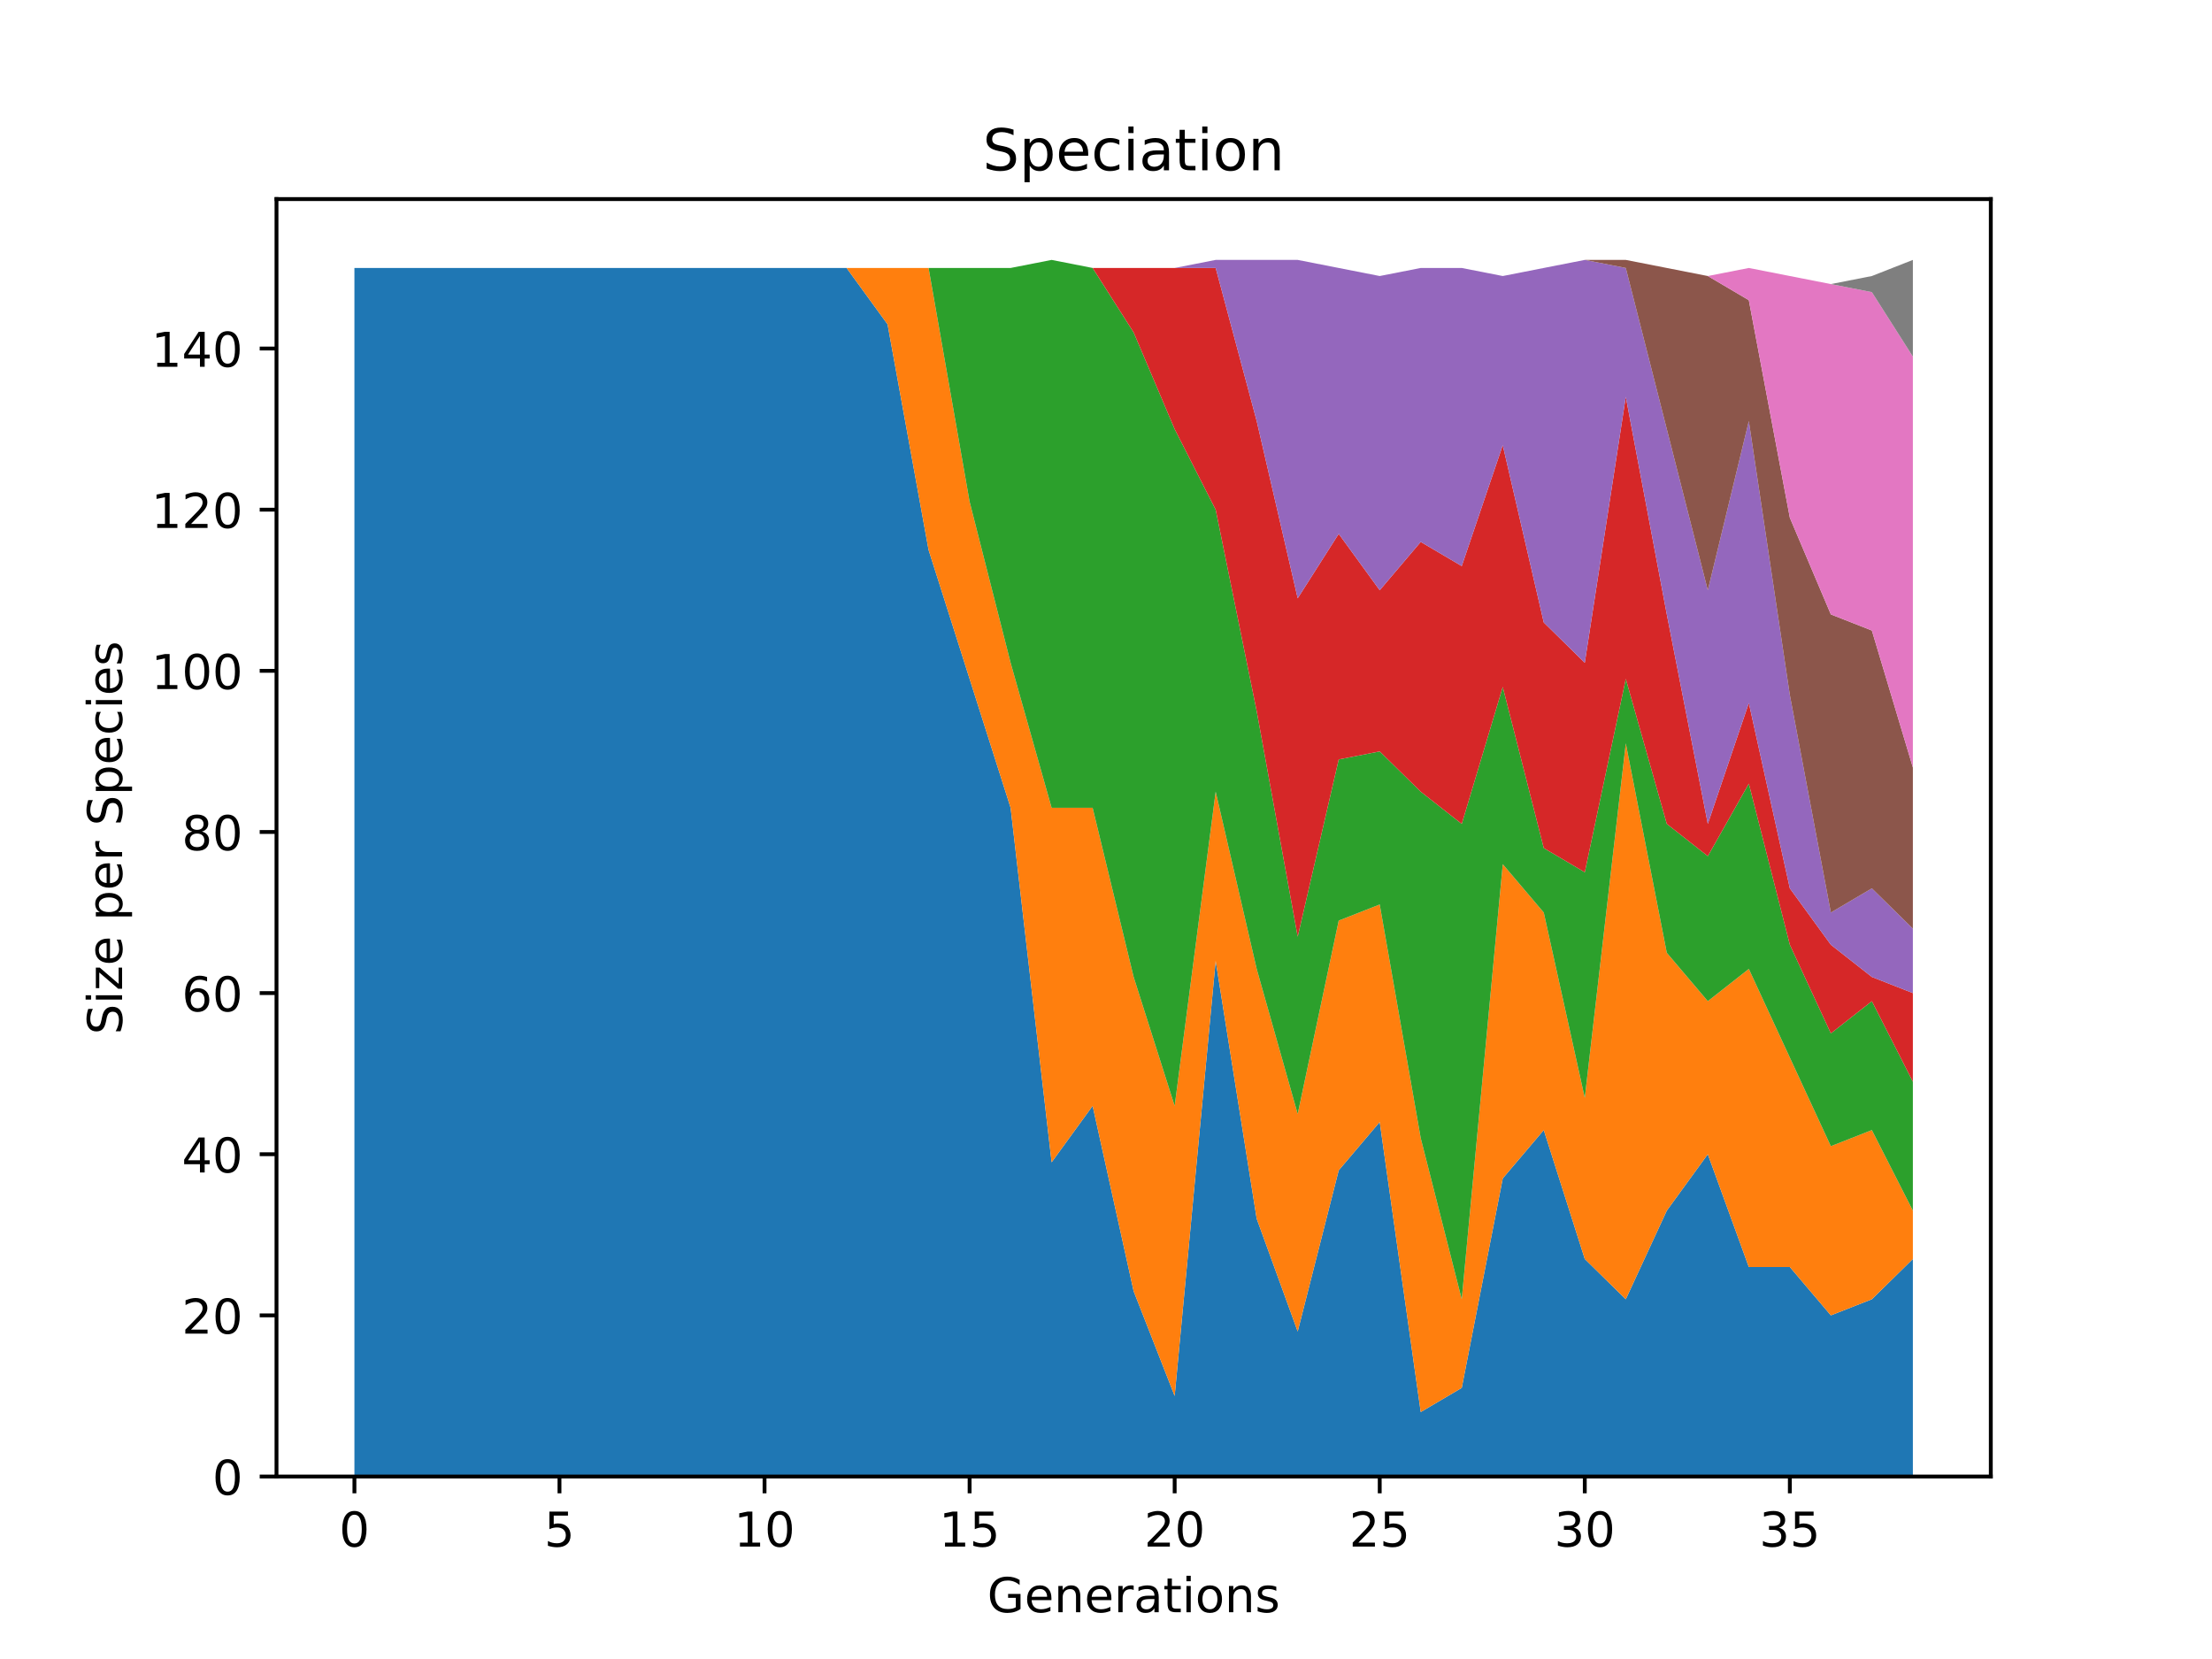 <?xml version="1.0" encoding="utf-8" standalone="no"?>
<!DOCTYPE svg PUBLIC "-//W3C//DTD SVG 1.1//EN"
  "http://www.w3.org/Graphics/SVG/1.1/DTD/svg11.dtd">
<!-- Created with matplotlib (https://matplotlib.org/) -->
<svg height="345.6pt" version="1.1" viewBox="0 0 460.8 345.6" width="460.8pt" xmlns="http://www.w3.org/2000/svg" xmlns:xlink="http://www.w3.org/1999/xlink">
 <defs>
  <style type="text/css">
*{stroke-linecap:butt;stroke-linejoin:round;}
  </style>
 </defs>
 <g id="figure_1">
  <g id="patch_1">
   <path d="M 0 345.6 
L 460.8 345.6 
L 460.8 0 
L 0 0 
z
" style="fill:#ffffff;"/>
  </g>
  <g id="axes_1">
   <g id="patch_2">
    <path d="M 57.6 307.584 
L 414.72 307.584 
L 414.72 41.472 
L 57.6 41.472 
z
" style="fill:#ffffff;"/>
   </g>
   <g id="PolyCollection_1">
    <path clip-path="url(#pf29685cf0c)" d="M 73.833 55.822 
L 73.833 307.584 
L 82.376 307.584 
L 90.92 307.584 
L 99.463 307.584 
L 108.007 307.584 
L 116.55 307.584 
L 125.094 307.584 
L 133.638 307.584 
L 142.181 307.584 
L 150.725 307.584 
L 159.268 307.584 
L 167.812 307.584 
L 176.355 307.584 
L 184.899 307.584 
L 193.442 307.584 
L 201.986 307.584 
L 210.529 307.584 
L 219.073 307.584 
L 227.616 307.584 
L 236.16 307.584 
L 244.704 307.584 
L 253.247 307.584 
L 261.791 307.584 
L 270.334 307.584 
L 278.878 307.584 
L 287.421 307.584 
L 295.965 307.584 
L 304.508 307.584 
L 313.052 307.584 
L 321.595 307.584 
L 330.139 307.584 
L 338.682 307.584 
L 347.226 307.584 
L 355.77 307.584 
L 364.313 307.584 
L 372.857 307.584 
L 381.4 307.584 
L 389.944 307.584 
L 398.487 307.584 
L 398.487 262.267 
L 398.487 262.267 
L 389.944 270.659 
L 381.4 274.016 
L 372.857 263.945 
L 364.313 263.945 
L 355.77 240.448 
L 347.226 252.196 
L 338.682 270.659 
L 330.139 262.267 
L 321.595 235.412 
L 313.052 245.483 
L 304.508 289.121 
L 295.965 294.157 
L 287.421 233.734 
L 278.878 243.804 
L 270.334 277.373 
L 261.791 253.875 
L 253.247 200.166 
L 244.704 290.8 
L 236.16 268.981 
L 227.616 230.377 
L 219.073 242.126 
L 210.529 168.276 
L 201.986 141.421 
L 193.442 114.567 
L 184.899 67.571 
L 176.355 55.822 
L 167.812 55.822 
L 159.268 55.822 
L 150.725 55.822 
L 142.181 55.822 
L 133.638 55.822 
L 125.094 55.822 
L 116.55 55.822 
L 108.007 55.822 
L 99.463 55.822 
L 90.92 55.822 
L 82.376 55.822 
L 73.833 55.822 
z
" style="fill:#1f77b4;"/>
   </g>
   <g id="PolyCollection_2">
    <path clip-path="url(#pf29685cf0c)" d="M 73.833 55.822 
L 73.833 55.822 
L 82.376 55.822 
L 90.92 55.822 
L 99.463 55.822 
L 108.007 55.822 
L 116.55 55.822 
L 125.094 55.822 
L 133.638 55.822 
L 142.181 55.822 
L 150.725 55.822 
L 159.268 55.822 
L 167.812 55.822 
L 176.355 55.822 
L 184.899 67.571 
L 193.442 114.567 
L 201.986 141.421 
L 210.529 168.276 
L 219.073 242.126 
L 227.616 230.377 
L 236.16 268.981 
L 244.704 290.8 
L 253.247 200.166 
L 261.791 253.875 
L 270.334 277.373 
L 278.878 243.804 
L 287.421 233.734 
L 295.965 294.157 
L 304.508 289.121 
L 313.052 245.483 
L 321.595 235.412 
L 330.139 262.267 
L 338.682 270.659 
L 347.226 252.196 
L 355.77 240.448 
L 364.313 263.945 
L 372.857 263.945 
L 381.4 274.016 
L 389.944 270.659 
L 398.487 262.267 
L 398.487 252.196 
L 398.487 252.196 
L 389.944 235.412 
L 381.4 238.769 
L 372.857 220.307 
L 364.313 201.844 
L 355.77 208.558 
L 347.226 198.487 
L 338.682 154.849 
L 330.139 228.699 
L 321.595 190.095 
L 313.052 180.025 
L 304.508 270.659 
L 295.965 237.091 
L 287.421 188.417 
L 278.878 191.774 
L 270.334 232.056 
L 261.791 201.844 
L 253.247 164.919 
L 244.704 230.377 
L 236.16 203.523 
L 227.616 168.276 
L 219.073 168.276 
L 210.529 138.065 
L 201.986 104.496 
L 193.442 55.822 
L 184.899 55.822 
L 176.355 55.822 
L 167.812 55.822 
L 159.268 55.822 
L 150.725 55.822 
L 142.181 55.822 
L 133.638 55.822 
L 125.094 55.822 
L 116.55 55.822 
L 108.007 55.822 
L 99.463 55.822 
L 90.92 55.822 
L 82.376 55.822 
L 73.833 55.822 
z
" style="fill:#ff7f0e;"/>
   </g>
   <g id="PolyCollection_3">
    <path clip-path="url(#pf29685cf0c)" d="M 73.833 55.822 
L 73.833 55.822 
L 82.376 55.822 
L 90.92 55.822 
L 99.463 55.822 
L 108.007 55.822 
L 116.55 55.822 
L 125.094 55.822 
L 133.638 55.822 
L 142.181 55.822 
L 150.725 55.822 
L 159.268 55.822 
L 167.812 55.822 
L 176.355 55.822 
L 184.899 55.822 
L 193.442 55.822 
L 201.986 104.496 
L 210.529 138.065 
L 219.073 168.276 
L 227.616 168.276 
L 236.16 203.523 
L 244.704 230.377 
L 253.247 164.919 
L 261.791 201.844 
L 270.334 232.056 
L 278.878 191.774 
L 287.421 188.417 
L 295.965 237.091 
L 304.508 270.659 
L 313.052 180.025 
L 321.595 190.095 
L 330.139 228.699 
L 338.682 154.849 
L 347.226 198.487 
L 355.77 208.558 
L 364.313 201.844 
L 372.857 220.307 
L 381.4 238.769 
L 389.944 235.412 
L 398.487 252.196 
L 398.487 225.342 
L 398.487 225.342 
L 389.944 208.558 
L 381.4 215.271 
L 372.857 196.809 
L 364.313 163.241 
L 355.77 178.346 
L 347.226 171.633 
L 338.682 141.421 
L 330.139 181.703 
L 321.595 176.668 
L 313.052 143.1 
L 304.508 171.633 
L 295.965 164.919 
L 287.421 156.527 
L 278.878 158.205 
L 270.334 195.13 
L 261.791 148.135 
L 253.247 106.175 
L 244.704 89.391 
L 236.16 69.25 
L 227.616 55.822 
L 219.073 54.144 
L 210.529 55.822 
L 201.986 55.822 
L 193.442 55.822 
L 184.899 55.822 
L 176.355 55.822 
L 167.812 55.822 
L 159.268 55.822 
L 150.725 55.822 
L 142.181 55.822 
L 133.638 55.822 
L 125.094 55.822 
L 116.55 55.822 
L 108.007 55.822 
L 99.463 55.822 
L 90.92 55.822 
L 82.376 55.822 
L 73.833 55.822 
z
" style="fill:#2ca02c;"/>
   </g>
   <g id="PolyCollection_4">
    <path clip-path="url(#pf29685cf0c)" d="M 73.833 55.822 
L 73.833 55.822 
L 82.376 55.822 
L 90.92 55.822 
L 99.463 55.822 
L 108.007 55.822 
L 116.55 55.822 
L 125.094 55.822 
L 133.638 55.822 
L 142.181 55.822 
L 150.725 55.822 
L 159.268 55.822 
L 167.812 55.822 
L 176.355 55.822 
L 184.899 55.822 
L 193.442 55.822 
L 201.986 55.822 
L 210.529 55.822 
L 219.073 54.144 
L 227.616 55.822 
L 236.16 69.25 
L 244.704 89.391 
L 253.247 106.175 
L 261.791 148.135 
L 270.334 195.13 
L 278.878 158.205 
L 287.421 156.527 
L 295.965 164.919 
L 304.508 171.633 
L 313.052 143.1 
L 321.595 176.668 
L 330.139 181.703 
L 338.682 141.421 
L 347.226 171.633 
L 355.77 178.346 
L 364.313 163.241 
L 372.857 196.809 
L 381.4 215.271 
L 389.944 208.558 
L 398.487 225.342 
L 398.487 206.879 
L 398.487 206.879 
L 389.944 203.523 
L 381.4 196.809 
L 372.857 185.06 
L 364.313 146.457 
L 355.77 171.633 
L 347.226 127.994 
L 338.682 82.677 
L 330.139 138.065 
L 321.595 129.672 
L 313.052 92.747 
L 304.508 117.924 
L 295.965 112.888 
L 287.421 122.959 
L 278.878 111.21 
L 270.334 124.637 
L 261.791 87.712 
L 253.247 55.822 
L 244.704 55.822 
L 236.16 55.822 
L 227.616 55.822 
L 219.073 54.144 
L 210.529 55.822 
L 201.986 55.822 
L 193.442 55.822 
L 184.899 55.822 
L 176.355 55.822 
L 167.812 55.822 
L 159.268 55.822 
L 150.725 55.822 
L 142.181 55.822 
L 133.638 55.822 
L 125.094 55.822 
L 116.55 55.822 
L 108.007 55.822 
L 99.463 55.822 
L 90.92 55.822 
L 82.376 55.822 
L 73.833 55.822 
z
" style="fill:#d62728;"/>
   </g>
   <g id="PolyCollection_5">
    <path clip-path="url(#pf29685cf0c)" d="M 73.833 55.822 
L 73.833 55.822 
L 82.376 55.822 
L 90.92 55.822 
L 99.463 55.822 
L 108.007 55.822 
L 116.55 55.822 
L 125.094 55.822 
L 133.638 55.822 
L 142.181 55.822 
L 150.725 55.822 
L 159.268 55.822 
L 167.812 55.822 
L 176.355 55.822 
L 184.899 55.822 
L 193.442 55.822 
L 201.986 55.822 
L 210.529 55.822 
L 219.073 54.144 
L 227.616 55.822 
L 236.16 55.822 
L 244.704 55.822 
L 253.247 55.822 
L 261.791 87.712 
L 270.334 124.637 
L 278.878 111.21 
L 287.421 122.959 
L 295.965 112.888 
L 304.508 117.924 
L 313.052 92.747 
L 321.595 129.672 
L 330.139 138.065 
L 338.682 82.677 
L 347.226 127.994 
L 355.77 171.633 
L 364.313 146.457 
L 372.857 185.06 
L 381.4 196.809 
L 389.944 203.523 
L 398.487 206.879 
L 398.487 193.452 
L 398.487 193.452 
L 389.944 185.06 
L 381.4 190.095 
L 372.857 144.778 
L 364.313 87.712 
L 355.77 122.959 
L 347.226 89.391 
L 338.682 55.822 
L 330.139 54.144 
L 321.595 55.822 
L 313.052 57.501 
L 304.508 55.822 
L 295.965 55.822 
L 287.421 57.501 
L 278.878 55.822 
L 270.334 54.144 
L 261.791 54.144 
L 253.247 54.144 
L 244.704 55.822 
L 236.16 55.822 
L 227.616 55.822 
L 219.073 54.144 
L 210.529 55.822 
L 201.986 55.822 
L 193.442 55.822 
L 184.899 55.822 
L 176.355 55.822 
L 167.812 55.822 
L 159.268 55.822 
L 150.725 55.822 
L 142.181 55.822 
L 133.638 55.822 
L 125.094 55.822 
L 116.55 55.822 
L 108.007 55.822 
L 99.463 55.822 
L 90.92 55.822 
L 82.376 55.822 
L 73.833 55.822 
z
" style="fill:#9467bd;"/>
   </g>
   <g id="PolyCollection_6">
    <path clip-path="url(#pf29685cf0c)" d="M 73.833 55.822 
L 73.833 55.822 
L 82.376 55.822 
L 90.92 55.822 
L 99.463 55.822 
L 108.007 55.822 
L 116.55 55.822 
L 125.094 55.822 
L 133.638 55.822 
L 142.181 55.822 
L 150.725 55.822 
L 159.268 55.822 
L 167.812 55.822 
L 176.355 55.822 
L 184.899 55.822 
L 193.442 55.822 
L 201.986 55.822 
L 210.529 55.822 
L 219.073 54.144 
L 227.616 55.822 
L 236.16 55.822 
L 244.704 55.822 
L 253.247 54.144 
L 261.791 54.144 
L 270.334 54.144 
L 278.878 55.822 
L 287.421 57.501 
L 295.965 55.822 
L 304.508 55.822 
L 313.052 57.501 
L 321.595 55.822 
L 330.139 54.144 
L 338.682 55.822 
L 347.226 89.391 
L 355.77 122.959 
L 364.313 87.712 
L 372.857 144.778 
L 381.4 190.095 
L 389.944 185.06 
L 398.487 193.452 
L 398.487 159.884 
L 398.487 159.884 
L 389.944 131.351 
L 381.4 127.994 
L 372.857 107.853 
L 364.313 62.536 
L 355.77 57.501 
L 347.226 55.822 
L 338.682 54.144 
L 330.139 54.144 
L 321.595 55.822 
L 313.052 57.501 
L 304.508 55.822 
L 295.965 55.822 
L 287.421 57.501 
L 278.878 55.822 
L 270.334 54.144 
L 261.791 54.144 
L 253.247 54.144 
L 244.704 55.822 
L 236.16 55.822 
L 227.616 55.822 
L 219.073 54.144 
L 210.529 55.822 
L 201.986 55.822 
L 193.442 55.822 
L 184.899 55.822 
L 176.355 55.822 
L 167.812 55.822 
L 159.268 55.822 
L 150.725 55.822 
L 142.181 55.822 
L 133.638 55.822 
L 125.094 55.822 
L 116.55 55.822 
L 108.007 55.822 
L 99.463 55.822 
L 90.92 55.822 
L 82.376 55.822 
L 73.833 55.822 
z
" style="fill:#8c564b;"/>
   </g>
   <g id="PolyCollection_7">
    <path clip-path="url(#pf29685cf0c)" d="M 73.833 55.822 
L 73.833 55.822 
L 82.376 55.822 
L 90.92 55.822 
L 99.463 55.822 
L 108.007 55.822 
L 116.55 55.822 
L 125.094 55.822 
L 133.638 55.822 
L 142.181 55.822 
L 150.725 55.822 
L 159.268 55.822 
L 167.812 55.822 
L 176.355 55.822 
L 184.899 55.822 
L 193.442 55.822 
L 201.986 55.822 
L 210.529 55.822 
L 219.073 54.144 
L 227.616 55.822 
L 236.16 55.822 
L 244.704 55.822 
L 253.247 54.144 
L 261.791 54.144 
L 270.334 54.144 
L 278.878 55.822 
L 287.421 57.501 
L 295.965 55.822 
L 304.508 55.822 
L 313.052 57.501 
L 321.595 55.822 
L 330.139 54.144 
L 338.682 54.144 
L 347.226 55.822 
L 355.77 57.501 
L 364.313 62.536 
L 372.857 107.853 
L 381.4 127.994 
L 389.944 131.351 
L 398.487 159.884 
L 398.487 74.285 
L 398.487 74.285 
L 389.944 60.858 
L 381.4 59.179 
L 372.857 57.501 
L 364.313 55.822 
L 355.77 57.501 
L 347.226 55.822 
L 338.682 54.144 
L 330.139 54.144 
L 321.595 55.822 
L 313.052 57.501 
L 304.508 55.822 
L 295.965 55.822 
L 287.421 57.501 
L 278.878 55.822 
L 270.334 54.144 
L 261.791 54.144 
L 253.247 54.144 
L 244.704 55.822 
L 236.16 55.822 
L 227.616 55.822 
L 219.073 54.144 
L 210.529 55.822 
L 201.986 55.822 
L 193.442 55.822 
L 184.899 55.822 
L 176.355 55.822 
L 167.812 55.822 
L 159.268 55.822 
L 150.725 55.822 
L 142.181 55.822 
L 133.638 55.822 
L 125.094 55.822 
L 116.55 55.822 
L 108.007 55.822 
L 99.463 55.822 
L 90.92 55.822 
L 82.376 55.822 
L 73.833 55.822 
z
" style="fill:#e377c2;"/>
   </g>
   <g id="PolyCollection_8">
    <path clip-path="url(#pf29685cf0c)" d="M 73.833 55.822 
L 73.833 55.822 
L 82.376 55.822 
L 90.92 55.822 
L 99.463 55.822 
L 108.007 55.822 
L 116.55 55.822 
L 125.094 55.822 
L 133.638 55.822 
L 142.181 55.822 
L 150.725 55.822 
L 159.268 55.822 
L 167.812 55.822 
L 176.355 55.822 
L 184.899 55.822 
L 193.442 55.822 
L 201.986 55.822 
L 210.529 55.822 
L 219.073 54.144 
L 227.616 55.822 
L 236.16 55.822 
L 244.704 55.822 
L 253.247 54.144 
L 261.791 54.144 
L 270.334 54.144 
L 278.878 55.822 
L 287.421 57.501 
L 295.965 55.822 
L 304.508 55.822 
L 313.052 57.501 
L 321.595 55.822 
L 330.139 54.144 
L 338.682 54.144 
L 347.226 55.822 
L 355.77 57.501 
L 364.313 55.822 
L 372.857 57.501 
L 381.4 59.179 
L 389.944 60.858 
L 398.487 74.285 
L 398.487 54.144 
L 398.487 54.144 
L 389.944 57.501 
L 381.4 59.179 
L 372.857 57.501 
L 364.313 55.822 
L 355.77 57.501 
L 347.226 55.822 
L 338.682 54.144 
L 330.139 54.144 
L 321.595 55.822 
L 313.052 57.501 
L 304.508 55.822 
L 295.965 55.822 
L 287.421 57.501 
L 278.878 55.822 
L 270.334 54.144 
L 261.791 54.144 
L 253.247 54.144 
L 244.704 55.822 
L 236.16 55.822 
L 227.616 55.822 
L 219.073 54.144 
L 210.529 55.822 
L 201.986 55.822 
L 193.442 55.822 
L 184.899 55.822 
L 176.355 55.822 
L 167.812 55.822 
L 159.268 55.822 
L 150.725 55.822 
L 142.181 55.822 
L 133.638 55.822 
L 125.094 55.822 
L 116.55 55.822 
L 108.007 55.822 
L 99.463 55.822 
L 90.92 55.822 
L 82.376 55.822 
L 73.833 55.822 
z
" style="fill:#7f7f7f;"/>
   </g>
   <g id="matplotlib.axis_1">
    <g id="xtick_1">
     <g id="line2d_1">
      <defs>
       <path d="M 0 0 
L 0 3.5 
" id="mff62184d2e" style="stroke:#000000;stroke-width:0.8;"/>
      </defs>
      <g>
       <use style="stroke:#000000;stroke-width:0.8;" x="73.833" xlink:href="#mff62184d2e" y="307.584"/>
      </g>
     </g>
     <g id="text_1">
      <!-- 0 -->
      <defs>
       <path d="M 31.781 66.406 
Q 24.172 66.406 20.328 58.906 
Q 16.5 51.422 16.5 36.375 
Q 16.5 21.391 20.328 13.891 
Q 24.172 6.391 31.781 6.391 
Q 39.453 6.391 43.281 13.891 
Q 47.125 21.391 47.125 36.375 
Q 47.125 51.422 43.281 58.906 
Q 39.453 66.406 31.781 66.406 
z
M 31.781 74.219 
Q 44.047 74.219 50.516 64.516 
Q 56.984 54.828 56.984 36.375 
Q 56.984 17.969 50.516 8.266 
Q 44.047 -1.422 31.781 -1.422 
Q 19.531 -1.422 13.062 8.266 
Q 6.594 17.969 6.594 36.375 
Q 6.594 54.828 13.062 64.516 
Q 19.531 74.219 31.781 74.219 
z
" id="DejaVuSans-48"/>
      </defs>
      <g transform="translate(70.651 322.182)scale(0.1 -0.1)">
       <use xlink:href="#DejaVuSans-48"/>
      </g>
     </g>
    </g>
    <g id="xtick_2">
     <g id="line2d_2">
      <g>
       <use style="stroke:#000000;stroke-width:0.8;" x="116.55" xlink:href="#mff62184d2e" y="307.584"/>
      </g>
     </g>
     <g id="text_2">
      <!-- 5 -->
      <defs>
       <path d="M 10.797 72.906 
L 49.516 72.906 
L 49.516 64.594 
L 19.828 64.594 
L 19.828 46.734 
Q 21.969 47.469 24.109 47.828 
Q 26.266 48.188 28.422 48.188 
Q 40.625 48.188 47.75 41.5 
Q 54.891 34.812 54.891 23.391 
Q 54.891 11.625 47.562 5.094 
Q 40.234 -1.422 26.906 -1.422 
Q 22.312 -1.422 17.547 -0.641 
Q 12.797 0.141 7.719 1.703 
L 7.719 11.625 
Q 12.109 9.234 16.797 8.062 
Q 21.484 6.891 26.703 6.891 
Q 35.156 6.891 40.078 11.328 
Q 45.016 15.766 45.016 23.391 
Q 45.016 31 40.078 35.438 
Q 35.156 39.891 26.703 39.891 
Q 22.75 39.891 18.812 39.016 
Q 14.891 38.141 10.797 36.281 
z
" id="DejaVuSans-53"/>
      </defs>
      <g transform="translate(113.369 322.182)scale(0.1 -0.1)">
       <use xlink:href="#DejaVuSans-53"/>
      </g>
     </g>
    </g>
    <g id="xtick_3">
     <g id="line2d_3">
      <g>
       <use style="stroke:#000000;stroke-width:0.8;" x="159.268" xlink:href="#mff62184d2e" y="307.584"/>
      </g>
     </g>
     <g id="text_3">
      <!-- 10 -->
      <defs>
       <path d="M 12.406 8.297 
L 28.516 8.297 
L 28.516 63.922 
L 10.984 60.406 
L 10.984 69.391 
L 28.422 72.906 
L 38.281 72.906 
L 38.281 8.297 
L 54.391 8.297 
L 54.391 0 
L 12.406 0 
z
" id="DejaVuSans-49"/>
      </defs>
      <g transform="translate(152.906 322.182)scale(0.1 -0.1)">
       <use xlink:href="#DejaVuSans-49"/>
       <use x="63.623" xlink:href="#DejaVuSans-48"/>
      </g>
     </g>
    </g>
    <g id="xtick_4">
     <g id="line2d_4">
      <g>
       <use style="stroke:#000000;stroke-width:0.8;" x="201.986" xlink:href="#mff62184d2e" y="307.584"/>
      </g>
     </g>
     <g id="text_4">
      <!-- 15 -->
      <g transform="translate(195.623 322.182)scale(0.1 -0.1)">
       <use xlink:href="#DejaVuSans-49"/>
       <use x="63.623" xlink:href="#DejaVuSans-53"/>
      </g>
     </g>
    </g>
    <g id="xtick_5">
     <g id="line2d_5">
      <g>
       <use style="stroke:#000000;stroke-width:0.8;" x="244.704" xlink:href="#mff62184d2e" y="307.584"/>
      </g>
     </g>
     <g id="text_5">
      <!-- 20 -->
      <defs>
       <path d="M 19.188 8.297 
L 53.609 8.297 
L 53.609 0 
L 7.328 0 
L 7.328 8.297 
Q 12.938 14.109 22.625 23.891 
Q 32.328 33.688 34.812 36.531 
Q 39.547 41.844 41.422 45.531 
Q 43.312 49.219 43.312 52.781 
Q 43.312 58.594 39.234 62.25 
Q 35.156 65.922 28.609 65.922 
Q 23.969 65.922 18.812 64.312 
Q 13.672 62.703 7.812 59.422 
L 7.812 69.391 
Q 13.766 71.781 18.938 73 
Q 24.125 74.219 28.422 74.219 
Q 39.75 74.219 46.484 68.547 
Q 53.219 62.891 53.219 53.422 
Q 53.219 48.922 51.531 44.891 
Q 49.859 40.875 45.406 35.406 
Q 44.188 33.984 37.641 27.219 
Q 31.109 20.453 19.188 8.297 
z
" id="DejaVuSans-50"/>
      </defs>
      <g transform="translate(238.341 322.182)scale(0.1 -0.1)">
       <use xlink:href="#DejaVuSans-50"/>
       <use x="63.623" xlink:href="#DejaVuSans-48"/>
      </g>
     </g>
    </g>
    <g id="xtick_6">
     <g id="line2d_6">
      <g>
       <use style="stroke:#000000;stroke-width:0.8;" x="287.421" xlink:href="#mff62184d2e" y="307.584"/>
      </g>
     </g>
     <g id="text_6">
      <!-- 25 -->
      <g transform="translate(281.059 322.182)scale(0.1 -0.1)">
       <use xlink:href="#DejaVuSans-50"/>
       <use x="63.623" xlink:href="#DejaVuSans-53"/>
      </g>
     </g>
    </g>
    <g id="xtick_7">
     <g id="line2d_7">
      <g>
       <use style="stroke:#000000;stroke-width:0.8;" x="330.139" xlink:href="#mff62184d2e" y="307.584"/>
      </g>
     </g>
     <g id="text_7">
      <!-- 30 -->
      <defs>
       <path d="M 40.578 39.312 
Q 47.656 37.797 51.625 33 
Q 55.609 28.219 55.609 21.188 
Q 55.609 10.406 48.188 4.484 
Q 40.766 -1.422 27.094 -1.422 
Q 22.516 -1.422 17.656 -0.516 
Q 12.797 0.391 7.625 2.203 
L 7.625 11.719 
Q 11.719 9.328 16.594 8.109 
Q 21.484 6.891 26.812 6.891 
Q 36.078 6.891 40.938 10.547 
Q 45.797 14.203 45.797 21.188 
Q 45.797 27.641 41.281 31.266 
Q 36.766 34.906 28.719 34.906 
L 20.219 34.906 
L 20.219 43.016 
L 29.109 43.016 
Q 36.375 43.016 40.234 45.922 
Q 44.094 48.828 44.094 54.297 
Q 44.094 59.906 40.109 62.906 
Q 36.141 65.922 28.719 65.922 
Q 24.656 65.922 20.016 65.031 
Q 15.375 64.156 9.812 62.312 
L 9.812 71.094 
Q 15.438 72.656 20.344 73.438 
Q 25.25 74.219 29.594 74.219 
Q 40.828 74.219 47.359 69.109 
Q 53.906 64.016 53.906 55.328 
Q 53.906 49.266 50.438 45.094 
Q 46.969 40.922 40.578 39.312 
z
" id="DejaVuSans-51"/>
      </defs>
      <g transform="translate(323.776 322.182)scale(0.1 -0.1)">
       <use xlink:href="#DejaVuSans-51"/>
       <use x="63.623" xlink:href="#DejaVuSans-48"/>
      </g>
     </g>
    </g>
    <g id="xtick_8">
     <g id="line2d_8">
      <g>
       <use style="stroke:#000000;stroke-width:0.8;" x="372.857" xlink:href="#mff62184d2e" y="307.584"/>
      </g>
     </g>
     <g id="text_8">
      <!-- 35 -->
      <g transform="translate(366.494 322.182)scale(0.1 -0.1)">
       <use xlink:href="#DejaVuSans-51"/>
       <use x="63.623" xlink:href="#DejaVuSans-53"/>
      </g>
     </g>
    </g>
    <g id="text_9">
     <!-- Generations -->
     <defs>
      <path d="M 59.516 10.406 
L 59.516 29.984 
L 43.406 29.984 
L 43.406 38.094 
L 69.281 38.094 
L 69.281 6.781 
Q 63.578 2.734 56.688 0.656 
Q 49.812 -1.422 42 -1.422 
Q 24.906 -1.422 15.25 8.562 
Q 5.609 18.562 5.609 36.375 
Q 5.609 54.25 15.25 64.234 
Q 24.906 74.219 42 74.219 
Q 49.125 74.219 55.547 72.453 
Q 61.969 70.703 67.391 67.281 
L 67.391 56.781 
Q 61.922 61.422 55.766 63.766 
Q 49.609 66.109 42.828 66.109 
Q 29.438 66.109 22.719 58.641 
Q 16.016 51.172 16.016 36.375 
Q 16.016 21.625 22.719 14.156 
Q 29.438 6.688 42.828 6.688 
Q 48.047 6.688 52.141 7.594 
Q 56.25 8.5 59.516 10.406 
z
" id="DejaVuSans-71"/>
      <path d="M 56.203 29.594 
L 56.203 25.203 
L 14.891 25.203 
Q 15.484 15.922 20.484 11.062 
Q 25.484 6.203 34.422 6.203 
Q 39.594 6.203 44.453 7.469 
Q 49.312 8.734 54.109 11.281 
L 54.109 2.781 
Q 49.266 0.734 44.188 -0.344 
Q 39.109 -1.422 33.891 -1.422 
Q 20.797 -1.422 13.156 6.188 
Q 5.516 13.812 5.516 26.812 
Q 5.516 40.234 12.766 48.109 
Q 20.016 56 32.328 56 
Q 43.359 56 49.781 48.891 
Q 56.203 41.797 56.203 29.594 
z
M 47.219 32.234 
Q 47.125 39.594 43.094 43.984 
Q 39.062 48.391 32.422 48.391 
Q 24.906 48.391 20.391 44.141 
Q 15.875 39.891 15.188 32.172 
z
" id="DejaVuSans-101"/>
      <path d="M 54.891 33.016 
L 54.891 0 
L 45.906 0 
L 45.906 32.719 
Q 45.906 40.484 42.875 44.328 
Q 39.844 48.188 33.797 48.188 
Q 26.516 48.188 22.312 43.547 
Q 18.109 38.922 18.109 30.906 
L 18.109 0 
L 9.078 0 
L 9.078 54.688 
L 18.109 54.688 
L 18.109 46.188 
Q 21.344 51.125 25.703 53.562 
Q 30.078 56 35.797 56 
Q 45.219 56 50.047 50.172 
Q 54.891 44.344 54.891 33.016 
z
" id="DejaVuSans-110"/>
      <path d="M 41.109 46.297 
Q 39.594 47.172 37.812 47.578 
Q 36.031 48 33.891 48 
Q 26.266 48 22.188 43.047 
Q 18.109 38.094 18.109 28.812 
L 18.109 0 
L 9.078 0 
L 9.078 54.688 
L 18.109 54.688 
L 18.109 46.188 
Q 20.953 51.172 25.484 53.578 
Q 30.031 56 36.531 56 
Q 37.453 56 38.578 55.875 
Q 39.703 55.766 41.062 55.516 
z
" id="DejaVuSans-114"/>
      <path d="M 34.281 27.484 
Q 23.391 27.484 19.188 25 
Q 14.984 22.516 14.984 16.5 
Q 14.984 11.719 18.141 8.906 
Q 21.297 6.109 26.703 6.109 
Q 34.188 6.109 38.703 11.406 
Q 43.219 16.703 43.219 25.484 
L 43.219 27.484 
z
M 52.203 31.203 
L 52.203 0 
L 43.219 0 
L 43.219 8.297 
Q 40.141 3.328 35.547 0.953 
Q 30.953 -1.422 24.312 -1.422 
Q 15.922 -1.422 10.953 3.297 
Q 6 8.016 6 15.922 
Q 6 25.141 12.172 29.828 
Q 18.359 34.516 30.609 34.516 
L 43.219 34.516 
L 43.219 35.406 
Q 43.219 41.609 39.141 45 
Q 35.062 48.391 27.688 48.391 
Q 23 48.391 18.547 47.266 
Q 14.109 46.141 10.016 43.891 
L 10.016 52.203 
Q 14.938 54.109 19.578 55.047 
Q 24.219 56 28.609 56 
Q 40.484 56 46.344 49.844 
Q 52.203 43.703 52.203 31.203 
z
" id="DejaVuSans-97"/>
      <path d="M 18.312 70.219 
L 18.312 54.688 
L 36.812 54.688 
L 36.812 47.703 
L 18.312 47.703 
L 18.312 18.016 
Q 18.312 11.328 20.141 9.422 
Q 21.969 7.516 27.594 7.516 
L 36.812 7.516 
L 36.812 0 
L 27.594 0 
Q 17.188 0 13.234 3.875 
Q 9.281 7.766 9.281 18.016 
L 9.281 47.703 
L 2.688 47.703 
L 2.688 54.688 
L 9.281 54.688 
L 9.281 70.219 
z
" id="DejaVuSans-116"/>
      <path d="M 9.422 54.688 
L 18.406 54.688 
L 18.406 0 
L 9.422 0 
z
M 9.422 75.984 
L 18.406 75.984 
L 18.406 64.594 
L 9.422 64.594 
z
" id="DejaVuSans-105"/>
      <path d="M 30.609 48.391 
Q 23.391 48.391 19.188 42.75 
Q 14.984 37.109 14.984 27.297 
Q 14.984 17.484 19.156 11.844 
Q 23.344 6.203 30.609 6.203 
Q 37.797 6.203 41.984 11.859 
Q 46.188 17.531 46.188 27.297 
Q 46.188 37.016 41.984 42.703 
Q 37.797 48.391 30.609 48.391 
z
M 30.609 56 
Q 42.328 56 49.016 48.375 
Q 55.719 40.766 55.719 27.297 
Q 55.719 13.875 49.016 6.219 
Q 42.328 -1.422 30.609 -1.422 
Q 18.844 -1.422 12.172 6.219 
Q 5.516 13.875 5.516 27.297 
Q 5.516 40.766 12.172 48.375 
Q 18.844 56 30.609 56 
z
" id="DejaVuSans-111"/>
      <path d="M 44.281 53.078 
L 44.281 44.578 
Q 40.484 46.531 36.375 47.5 
Q 32.281 48.484 27.875 48.484 
Q 21.188 48.484 17.844 46.438 
Q 14.5 44.391 14.5 40.281 
Q 14.5 37.156 16.891 35.375 
Q 19.281 33.594 26.516 31.984 
L 29.594 31.297 
Q 39.156 29.25 43.188 25.516 
Q 47.219 21.781 47.219 15.094 
Q 47.219 7.469 41.188 3.016 
Q 35.156 -1.422 24.609 -1.422 
Q 20.219 -1.422 15.453 -0.562 
Q 10.688 0.297 5.422 2 
L 5.422 11.281 
Q 10.406 8.688 15.234 7.391 
Q 20.062 6.109 24.812 6.109 
Q 31.156 6.109 34.562 8.281 
Q 37.984 10.453 37.984 14.406 
Q 37.984 18.062 35.516 20.016 
Q 33.062 21.969 24.703 23.781 
L 21.578 24.516 
Q 13.234 26.266 9.516 29.906 
Q 5.812 33.547 5.812 39.891 
Q 5.812 47.609 11.281 51.797 
Q 16.75 56 26.812 56 
Q 31.781 56 36.172 55.266 
Q 40.578 54.547 44.281 53.078 
z
" id="DejaVuSans-115"/>
     </defs>
     <g transform="translate(205.662 335.861)scale(0.1 -0.1)">
      <use xlink:href="#DejaVuSans-71"/>
      <use x="77.49" xlink:href="#DejaVuSans-101"/>
      <use x="139.014" xlink:href="#DejaVuSans-110"/>
      <use x="202.393" xlink:href="#DejaVuSans-101"/>
      <use x="263.916" xlink:href="#DejaVuSans-114"/>
      <use x="305.029" xlink:href="#DejaVuSans-97"/>
      <use x="366.309" xlink:href="#DejaVuSans-116"/>
      <use x="405.518" xlink:href="#DejaVuSans-105"/>
      <use x="433.301" xlink:href="#DejaVuSans-111"/>
      <use x="494.482" xlink:href="#DejaVuSans-110"/>
      <use x="557.861" xlink:href="#DejaVuSans-115"/>
     </g>
    </g>
   </g>
   <g id="matplotlib.axis_2">
    <g id="ytick_1">
     <g id="line2d_9">
      <defs>
       <path d="M 0 0 
L -3.5 0 
" id="mbc515231d9" style="stroke:#000000;stroke-width:0.8;"/>
      </defs>
      <g>
       <use style="stroke:#000000;stroke-width:0.8;" x="57.6" xlink:href="#mbc515231d9" y="307.584"/>
      </g>
     </g>
     <g id="text_10">
      <!-- 0 -->
      <g transform="translate(44.237 311.383)scale(0.1 -0.1)">
       <use xlink:href="#DejaVuSans-48"/>
      </g>
     </g>
    </g>
    <g id="ytick_2">
     <g id="line2d_10">
      <g>
       <use style="stroke:#000000;stroke-width:0.8;" x="57.6" xlink:href="#mbc515231d9" y="274.016"/>
      </g>
     </g>
     <g id="text_11">
      <!-- 20 -->
      <g transform="translate(37.875 277.815)scale(0.1 -0.1)">
       <use xlink:href="#DejaVuSans-50"/>
       <use x="63.623" xlink:href="#DejaVuSans-48"/>
      </g>
     </g>
    </g>
    <g id="ytick_3">
     <g id="line2d_11">
      <g>
       <use style="stroke:#000000;stroke-width:0.8;" x="57.6" xlink:href="#mbc515231d9" y="240.448"/>
      </g>
     </g>
     <g id="text_12">
      <!-- 40 -->
      <defs>
       <path d="M 37.797 64.312 
L 12.891 25.391 
L 37.797 25.391 
z
M 35.203 72.906 
L 47.609 72.906 
L 47.609 25.391 
L 58.016 25.391 
L 58.016 17.188 
L 47.609 17.188 
L 47.609 0 
L 37.797 0 
L 37.797 17.188 
L 4.891 17.188 
L 4.891 26.703 
z
" id="DejaVuSans-52"/>
      </defs>
      <g transform="translate(37.875 244.247)scale(0.1 -0.1)">
       <use xlink:href="#DejaVuSans-52"/>
       <use x="63.623" xlink:href="#DejaVuSans-48"/>
      </g>
     </g>
    </g>
    <g id="ytick_4">
     <g id="line2d_12">
      <g>
       <use style="stroke:#000000;stroke-width:0.8;" x="57.6" xlink:href="#mbc515231d9" y="206.879"/>
      </g>
     </g>
     <g id="text_13">
      <!-- 60 -->
      <defs>
       <path d="M 33.016 40.375 
Q 26.375 40.375 22.484 35.828 
Q 18.609 31.297 18.609 23.391 
Q 18.609 15.531 22.484 10.953 
Q 26.375 6.391 33.016 6.391 
Q 39.656 6.391 43.531 10.953 
Q 47.406 15.531 47.406 23.391 
Q 47.406 31.297 43.531 35.828 
Q 39.656 40.375 33.016 40.375 
z
M 52.594 71.297 
L 52.594 62.312 
Q 48.875 64.062 45.094 64.984 
Q 41.312 65.922 37.594 65.922 
Q 27.828 65.922 22.672 59.328 
Q 17.531 52.734 16.797 39.406 
Q 19.672 43.656 24.016 45.922 
Q 28.375 48.188 33.594 48.188 
Q 44.578 48.188 50.953 41.516 
Q 57.328 34.859 57.328 23.391 
Q 57.328 12.156 50.688 5.359 
Q 44.047 -1.422 33.016 -1.422 
Q 20.359 -1.422 13.672 8.266 
Q 6.984 17.969 6.984 36.375 
Q 6.984 53.656 15.188 63.938 
Q 23.391 74.219 37.203 74.219 
Q 40.922 74.219 44.703 73.484 
Q 48.484 72.75 52.594 71.297 
z
" id="DejaVuSans-54"/>
      </defs>
      <g transform="translate(37.875 210.679)scale(0.1 -0.1)">
       <use xlink:href="#DejaVuSans-54"/>
       <use x="63.623" xlink:href="#DejaVuSans-48"/>
      </g>
     </g>
    </g>
    <g id="ytick_5">
     <g id="line2d_13">
      <g>
       <use style="stroke:#000000;stroke-width:0.8;" x="57.6" xlink:href="#mbc515231d9" y="173.311"/>
      </g>
     </g>
     <g id="text_14">
      <!-- 80 -->
      <defs>
       <path d="M 31.781 34.625 
Q 24.75 34.625 20.719 30.859 
Q 16.703 27.094 16.703 20.516 
Q 16.703 13.922 20.719 10.156 
Q 24.75 6.391 31.781 6.391 
Q 38.812 6.391 42.859 10.172 
Q 46.922 13.969 46.922 20.516 
Q 46.922 27.094 42.891 30.859 
Q 38.875 34.625 31.781 34.625 
z
M 21.922 38.812 
Q 15.578 40.375 12.031 44.719 
Q 8.5 49.078 8.5 55.328 
Q 8.5 64.062 14.719 69.141 
Q 20.953 74.219 31.781 74.219 
Q 42.672 74.219 48.875 69.141 
Q 55.078 64.062 55.078 55.328 
Q 55.078 49.078 51.531 44.719 
Q 48 40.375 41.703 38.812 
Q 48.828 37.156 52.797 32.312 
Q 56.781 27.484 56.781 20.516 
Q 56.781 9.906 50.312 4.234 
Q 43.844 -1.422 31.781 -1.422 
Q 19.734 -1.422 13.25 4.234 
Q 6.781 9.906 6.781 20.516 
Q 6.781 27.484 10.781 32.312 
Q 14.797 37.156 21.922 38.812 
z
M 18.312 54.391 
Q 18.312 48.734 21.844 45.562 
Q 25.391 42.391 31.781 42.391 
Q 38.141 42.391 41.719 45.562 
Q 45.312 48.734 45.312 54.391 
Q 45.312 60.062 41.719 63.234 
Q 38.141 66.406 31.781 66.406 
Q 25.391 66.406 21.844 63.234 
Q 18.312 60.062 18.312 54.391 
z
" id="DejaVuSans-56"/>
      </defs>
      <g transform="translate(37.875 177.11)scale(0.1 -0.1)">
       <use xlink:href="#DejaVuSans-56"/>
       <use x="63.623" xlink:href="#DejaVuSans-48"/>
      </g>
     </g>
    </g>
    <g id="ytick_6">
     <g id="line2d_14">
      <g>
       <use style="stroke:#000000;stroke-width:0.8;" x="57.6" xlink:href="#mbc515231d9" y="139.743"/>
      </g>
     </g>
     <g id="text_15">
      <!-- 100 -->
      <g transform="translate(31.512 143.542)scale(0.1 -0.1)">
       <use xlink:href="#DejaVuSans-49"/>
       <use x="63.623" xlink:href="#DejaVuSans-48"/>
       <use x="127.246" xlink:href="#DejaVuSans-48"/>
      </g>
     </g>
    </g>
    <g id="ytick_7">
     <g id="line2d_15">
      <g>
       <use style="stroke:#000000;stroke-width:0.8;" x="57.6" xlink:href="#mbc515231d9" y="106.175"/>
      </g>
     </g>
     <g id="text_16">
      <!-- 120 -->
      <g transform="translate(31.512 109.974)scale(0.1 -0.1)">
       <use xlink:href="#DejaVuSans-49"/>
       <use x="63.623" xlink:href="#DejaVuSans-50"/>
       <use x="127.246" xlink:href="#DejaVuSans-48"/>
      </g>
     </g>
    </g>
    <g id="ytick_8">
     <g id="line2d_16">
      <g>
       <use style="stroke:#000000;stroke-width:0.8;" x="57.6" xlink:href="#mbc515231d9" y="72.607"/>
      </g>
     </g>
     <g id="text_17">
      <!-- 140 -->
      <g transform="translate(31.512 76.406)scale(0.1 -0.1)">
       <use xlink:href="#DejaVuSans-49"/>
       <use x="63.623" xlink:href="#DejaVuSans-52"/>
       <use x="127.246" xlink:href="#DejaVuSans-48"/>
      </g>
     </g>
    </g>
    <g id="text_18">
     <!-- Size per Species -->
     <defs>
      <path d="M 53.516 70.516 
L 53.516 60.891 
Q 47.906 63.578 42.922 64.891 
Q 37.938 66.219 33.297 66.219 
Q 25.25 66.219 20.875 63.094 
Q 16.5 59.969 16.5 54.203 
Q 16.5 49.359 19.406 46.891 
Q 22.312 44.438 30.422 42.922 
L 36.375 41.703 
Q 47.406 39.594 52.656 34.297 
Q 57.906 29 57.906 20.125 
Q 57.906 9.516 50.797 4.047 
Q 43.703 -1.422 29.984 -1.422 
Q 24.812 -1.422 18.969 -0.25 
Q 13.141 0.922 6.891 3.219 
L 6.891 13.375 
Q 12.891 10.016 18.656 8.297 
Q 24.422 6.594 29.984 6.594 
Q 38.422 6.594 43.016 9.906 
Q 47.609 13.234 47.609 19.391 
Q 47.609 24.75 44.312 27.781 
Q 41.016 30.812 33.5 32.328 
L 27.484 33.5 
Q 16.453 35.688 11.516 40.375 
Q 6.594 45.062 6.594 53.422 
Q 6.594 63.094 13.406 68.656 
Q 20.219 74.219 32.172 74.219 
Q 37.312 74.219 42.625 73.281 
Q 47.953 72.359 53.516 70.516 
z
" id="DejaVuSans-83"/>
      <path d="M 5.516 54.688 
L 48.188 54.688 
L 48.188 46.484 
L 14.406 7.172 
L 48.188 7.172 
L 48.188 0 
L 4.297 0 
L 4.297 8.203 
L 38.094 47.516 
L 5.516 47.516 
z
" id="DejaVuSans-122"/>
      <path id="DejaVuSans-32"/>
      <path d="M 18.109 8.203 
L 18.109 -20.797 
L 9.078 -20.797 
L 9.078 54.688 
L 18.109 54.688 
L 18.109 46.391 
Q 20.953 51.266 25.266 53.625 
Q 29.594 56 35.594 56 
Q 45.562 56 51.781 48.094 
Q 58.016 40.188 58.016 27.297 
Q 58.016 14.406 51.781 6.484 
Q 45.562 -1.422 35.594 -1.422 
Q 29.594 -1.422 25.266 0.953 
Q 20.953 3.328 18.109 8.203 
z
M 48.688 27.297 
Q 48.688 37.203 44.609 42.844 
Q 40.531 48.484 33.406 48.484 
Q 26.266 48.484 22.188 42.844 
Q 18.109 37.203 18.109 27.297 
Q 18.109 17.391 22.188 11.75 
Q 26.266 6.109 33.406 6.109 
Q 40.531 6.109 44.609 11.75 
Q 48.688 17.391 48.688 27.297 
z
" id="DejaVuSans-112"/>
      <path d="M 48.781 52.594 
L 48.781 44.188 
Q 44.969 46.297 41.141 47.344 
Q 37.312 48.391 33.406 48.391 
Q 24.656 48.391 19.812 42.844 
Q 14.984 37.312 14.984 27.297 
Q 14.984 17.281 19.812 11.734 
Q 24.656 6.203 33.406 6.203 
Q 37.312 6.203 41.141 7.25 
Q 44.969 8.297 48.781 10.406 
L 48.781 2.094 
Q 45.016 0.344 40.984 -0.531 
Q 36.969 -1.422 32.422 -1.422 
Q 20.062 -1.422 12.781 6.344 
Q 5.516 14.109 5.516 27.297 
Q 5.516 40.672 12.859 48.328 
Q 20.219 56 33.016 56 
Q 37.156 56 41.109 55.141 
Q 45.062 54.297 48.781 52.594 
z
" id="DejaVuSans-99"/>
     </defs>
     <g transform="translate(25.433 215.521)rotate(-90)scale(0.1 -0.1)">
      <use xlink:href="#DejaVuSans-83"/>
      <use x="63.477" xlink:href="#DejaVuSans-105"/>
      <use x="91.26" xlink:href="#DejaVuSans-122"/>
      <use x="143.75" xlink:href="#DejaVuSans-101"/>
      <use x="205.273" xlink:href="#DejaVuSans-32"/>
      <use x="237.061" xlink:href="#DejaVuSans-112"/>
      <use x="300.537" xlink:href="#DejaVuSans-101"/>
      <use x="362.061" xlink:href="#DejaVuSans-114"/>
      <use x="403.174" xlink:href="#DejaVuSans-32"/>
      <use x="434.961" xlink:href="#DejaVuSans-83"/>
      <use x="498.438" xlink:href="#DejaVuSans-112"/>
      <use x="561.914" xlink:href="#DejaVuSans-101"/>
      <use x="623.438" xlink:href="#DejaVuSans-99"/>
      <use x="678.418" xlink:href="#DejaVuSans-105"/>
      <use x="706.201" xlink:href="#DejaVuSans-101"/>
      <use x="767.725" xlink:href="#DejaVuSans-115"/>
     </g>
    </g>
   </g>
   <g id="patch_3">
    <path d="M 57.6 307.584 
L 57.6 41.472 
" style="fill:none;stroke:#000000;stroke-linecap:square;stroke-linejoin:miter;stroke-width:0.8;"/>
   </g>
   <g id="patch_4">
    <path d="M 414.72 307.584 
L 414.72 41.472 
" style="fill:none;stroke:#000000;stroke-linecap:square;stroke-linejoin:miter;stroke-width:0.8;"/>
   </g>
   <g id="patch_5">
    <path d="M 57.6 307.584 
L 414.72 307.584 
" style="fill:none;stroke:#000000;stroke-linecap:square;stroke-linejoin:miter;stroke-width:0.8;"/>
   </g>
   <g id="patch_6">
    <path d="M 57.6 41.472 
L 414.72 41.472 
" style="fill:none;stroke:#000000;stroke-linecap:square;stroke-linejoin:miter;stroke-width:0.8;"/>
   </g>
   <g id="text_19">
    <!-- Speciation -->
    <g transform="translate(204.714 35.472)scale(0.12 -0.12)">
     <use xlink:href="#DejaVuSans-83"/>
     <use x="63.477" xlink:href="#DejaVuSans-112"/>
     <use x="126.953" xlink:href="#DejaVuSans-101"/>
     <use x="188.477" xlink:href="#DejaVuSans-99"/>
     <use x="243.457" xlink:href="#DejaVuSans-105"/>
     <use x="271.24" xlink:href="#DejaVuSans-97"/>
     <use x="332.52" xlink:href="#DejaVuSans-116"/>
     <use x="371.729" xlink:href="#DejaVuSans-105"/>
     <use x="399.512" xlink:href="#DejaVuSans-111"/>
     <use x="460.693" xlink:href="#DejaVuSans-110"/>
    </g>
   </g>
  </g>
 </g>
 <defs>
  <clipPath id="pf29685cf0c">
   <rect height="266.112" width="357.12" x="57.6" y="41.472"/>
  </clipPath>
 </defs>
</svg>
